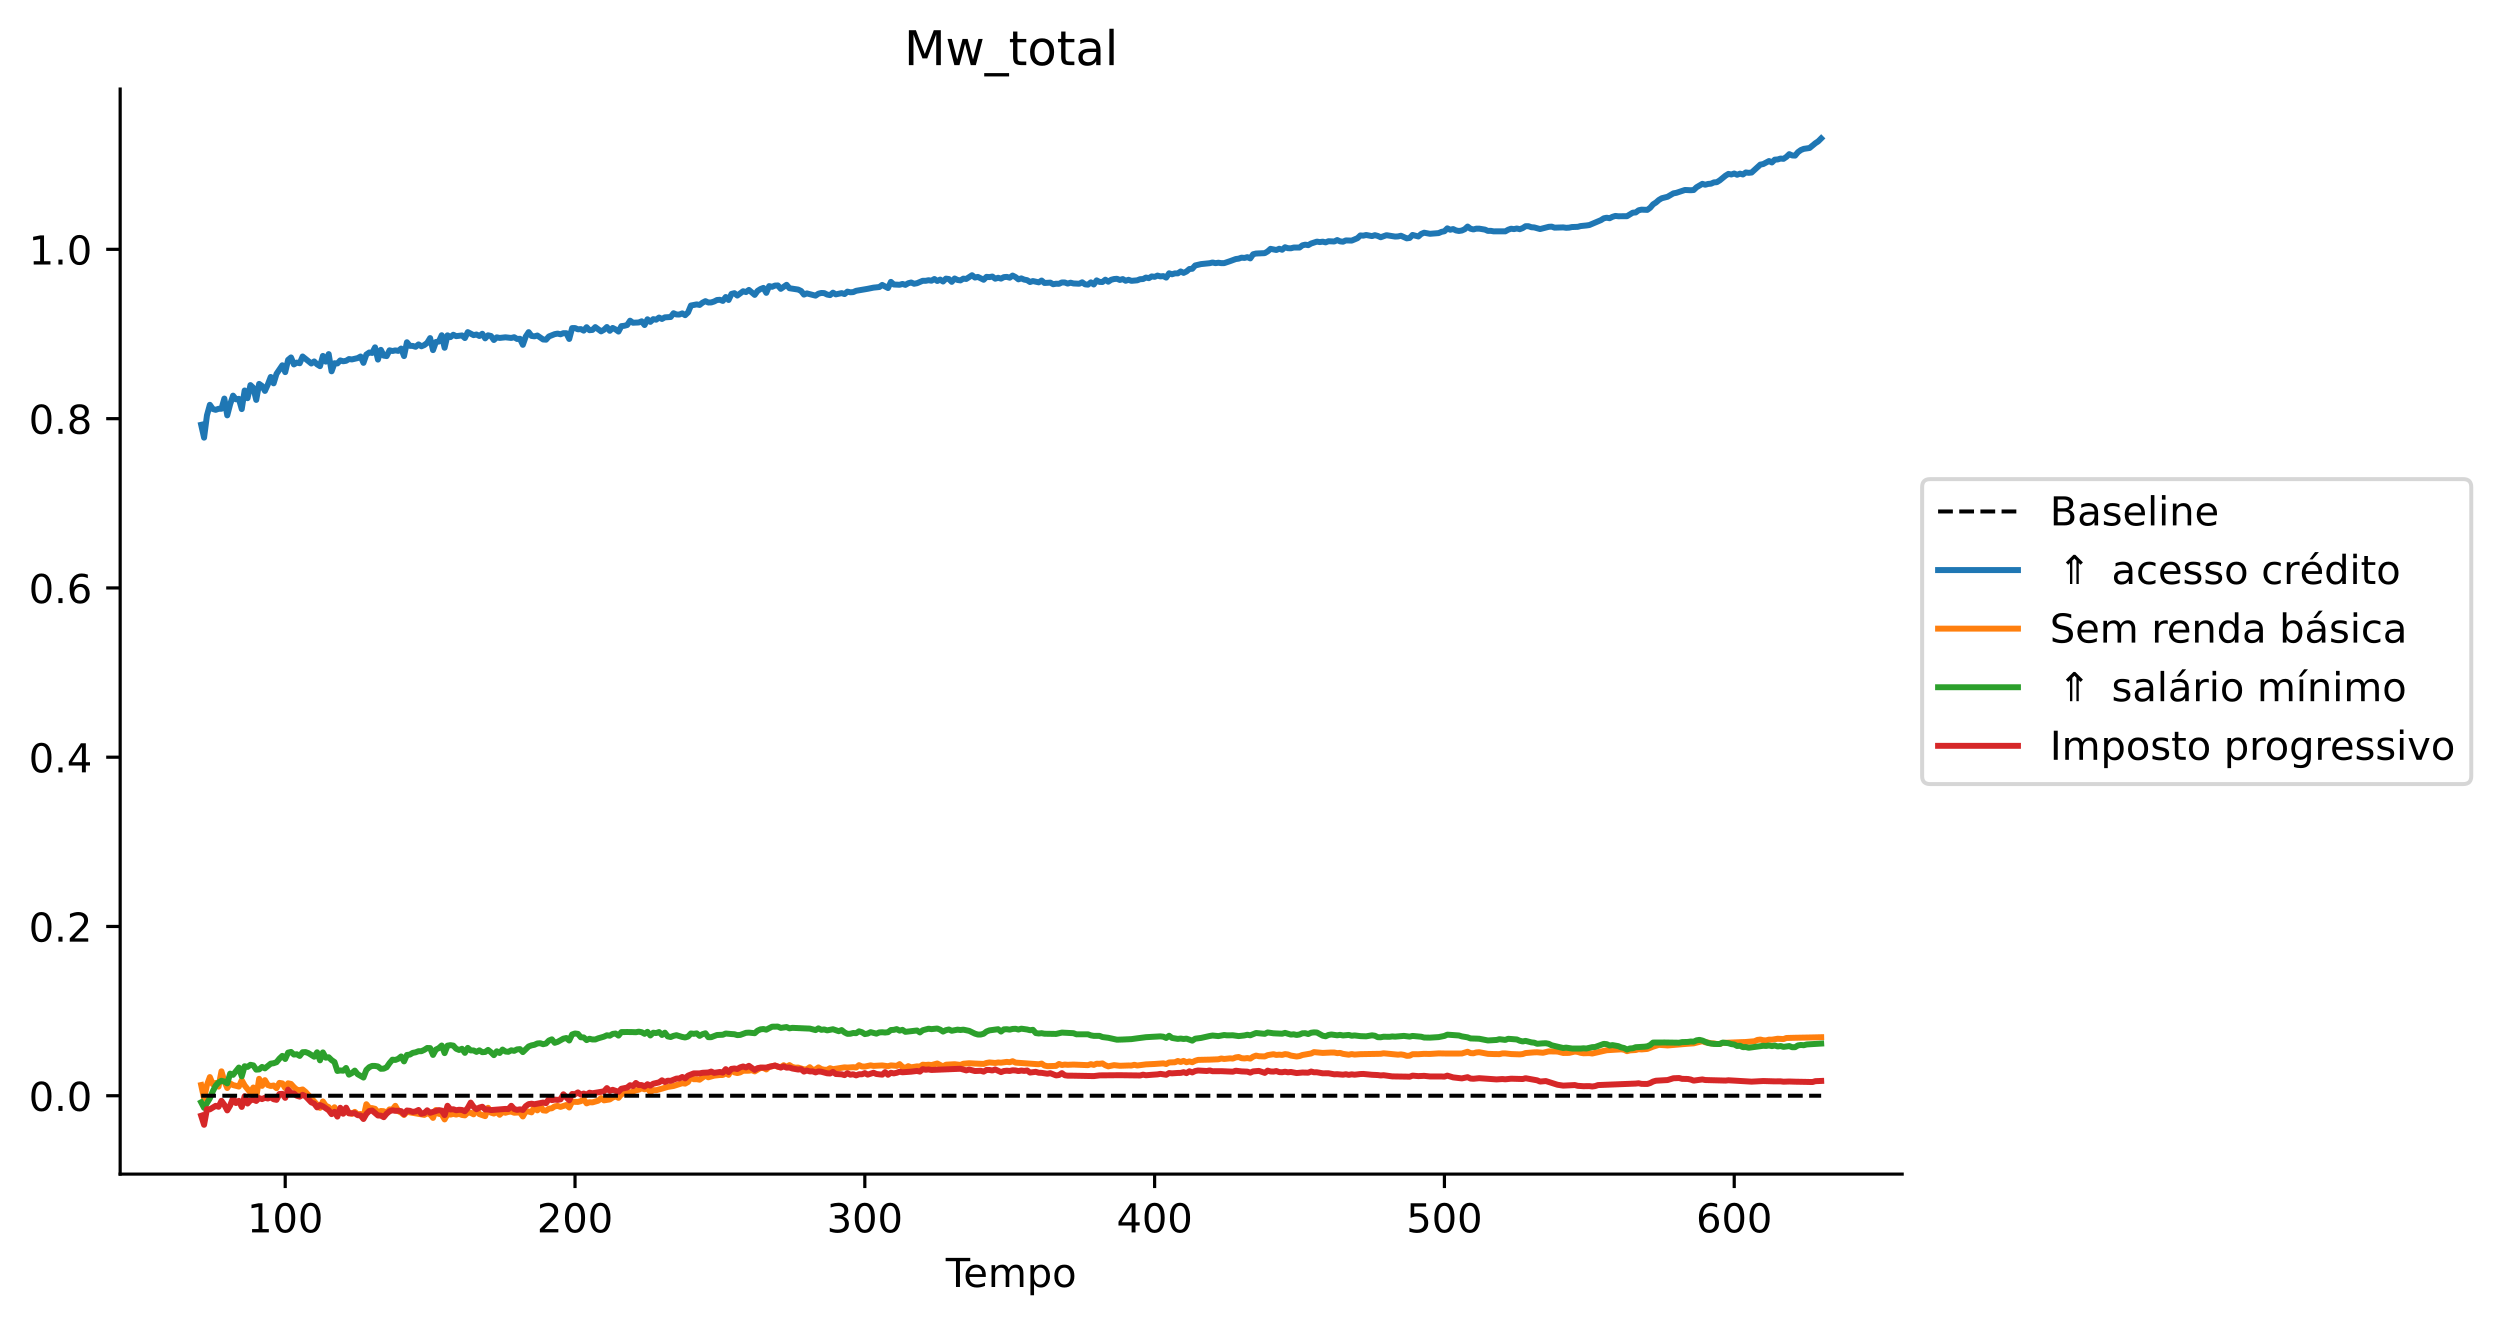 <?xml version="1.0" encoding="utf-8" standalone="no"?>
<!DOCTYPE svg PUBLIC "-//W3C//DTD SVG 1.1//EN"
  "http://www.w3.org/Graphics/SVG/1.1/DTD/svg11.dtd">
<!-- Created with matplotlib (https://matplotlib.org/) -->
<svg height="331.674pt" version="1.1" viewBox="0 0 626.263 331.674" width="626.263pt" xmlns="http://www.w3.org/2000/svg" xmlns:xlink="http://www.w3.org/1999/xlink">
 <defs>
  <style type="text/css">
*{stroke-linecap:butt;stroke-linejoin:round;}
  </style>
 </defs>
 <g id="figure_1">
  <g id="patch_1">
   <path d="M 0 331.674 
L 626.263 331.674 
L 626.263 0 
L 0 0 
z
" style="fill:#ffffff;"/>
  </g>
  <g id="axes_1">
   <g id="patch_2">
    <path d="M 30.103 294.118 
L 476.503 294.118 
L 476.503 22.318 
L 30.103 22.318 
z
" style="fill:#ffffff;"/>
   </g>
   <g id="line2d_1">
    <path clip-path="url(#p3acb621123)" d="M 50.394 106.422 
L 51.12 109.632 
L 51.846 104.044 
L 52.572 101.41 
L 53.298 102.448 
L 54.024 102.666 
L 54.75 102.413 
L 55.476 102.393 
L 56.202 99.85 
L 56.928 104.047 
L 57.654 101.256 
L 58.38 99.115 
L 59.106 100.026 
L 59.832 99.914 
L 60.558 102.474 
L 61.284 97.822 
L 62.01 99.745 
L 62.736 96.472 
L 63.462 97.158 
L 64.187 100.179 
L 64.913 96.174 
L 65.639 96.676 
L 66.365 97.924 
L 67.091 96.319 
L 67.817 94.435 
L 68.543 96.024 
L 69.269 93.643 
L 70.721 91.509 
L 71.447 93.219 
L 72.173 90.153 
L 72.899 89.544 
L 73.625 91.287 
L 74.351 90.832 
L 75.077 90.997 
L 75.803 89.305 
L 77.981 91.056 
L 78.707 90.547 
L 79.433 91.274 
L 80.159 91.727 
L 80.885 89.164 
L 81.611 90.587 
L 82.337 88.709 
L 83.063 93.014 
L 83.789 91.001 
L 84.515 91.046 
L 85.241 90.291 
L 85.967 90.501 
L 86.693 90.384 
L 87.419 89.944 
L 88.145 90.042 
L 89.597 89.706 
L 90.322 89.312 
L 91.048 90.894 
L 91.774 88.805 
L 92.5 88.305 
L 93.226 88.412 
L 93.952 87.01 
L 94.678 90.075 
L 95.404 87.645 
L 96.13 89.089 
L 96.856 89.201 
L 97.582 87.756 
L 98.308 87.934 
L 99.034 87.774 
L 99.76 87.896 
L 100.486 87.323 
L 101.212 89.197 
L 101.938 85.74 
L 102.664 86.634 
L 103.39 86.656 
L 104.116 86.871 
L 104.842 86.281 
L 105.568 86.747 
L 106.294 86.44 
L 107.02 85.883 
L 107.746 84.695 
L 108.472 87.702 
L 109.198 85.674 
L 109.924 85.562 
L 110.65 83.983 
L 111.376 87.112 
L 112.102 84.004 
L 112.828 84.449 
L 113.554 83.86 
L 114.28 84.21 
L 115.731 84.026 
L 116.457 84.678 
L 117.183 83.202 
L 118.635 83.952 
L 119.361 83.794 
L 120.087 84.167 
L 120.813 83.612 
L 121.539 84.753 
L 122.265 83.996 
L 122.991 84.168 
L 123.717 85.169 
L 124.443 84.503 
L 125.169 84.655 
L 126.621 84.496 
L 128.073 84.661 
L 128.799 84.472 
L 129.525 84.912 
L 130.251 84.869 
L 130.977 86.376 
L 131.703 84.297 
L 132.429 83.205 
L 133.155 84.153 
L 133.881 84.255 
L 134.607 84.052 
L 136.059 85.042 
L 136.785 85.092 
L 137.511 84.277 
L 138.963 83.701 
L 139.689 83.568 
L 140.415 83.74 
L 141.14 83.457 
L 141.866 83.471 
L 142.592 84.91 
L 143.318 82.189 
L 144.044 82.179 
L 144.77 82.498 
L 145.496 82.438 
L 146.222 82.822 
L 146.948 81.972 
L 147.674 82.718 
L 148.4 82.651 
L 149.126 81.945 
L 150.578 83.008 
L 151.304 82.605 
L 152.03 81.924 
L 152.756 82.864 
L 153.482 82.154 
L 154.208 82.533 
L 154.934 83.056 
L 155.66 81.694 
L 156.386 81.614 
L 157.112 81.416 
L 157.838 80.337 
L 158.564 80.848 
L 160.016 80.779 
L 160.742 80.489 
L 161.468 81.416 
L 162.194 79.986 
L 162.92 80.626 
L 163.646 79.944 
L 164.372 80.083 
L 165.098 79.55 
L 165.824 79.902 
L 166.55 79.497 
L 168.001 79.413 
L 168.727 78.47 
L 169.453 78.781 
L 170.179 78.794 
L 170.905 78.507 
L 171.631 78.954 
L 172.357 78.27 
L 173.083 76.532 
L 174.535 76.252 
L 175.261 76.387 
L 175.987 75.82 
L 176.713 75.44 
L 177.439 75.785 
L 178.165 75.761 
L 178.891 75.527 
L 179.617 75.152 
L 180.343 75.094 
L 181.069 75.381 
L 181.795 74.407 
L 182.521 75.144 
L 183.247 73.626 
L 183.973 73.442 
L 184.699 74.033 
L 186.151 72.962 
L 186.877 73.164 
L 187.603 72.63 
L 189.055 73.868 
L 189.781 72.868 
L 190.507 72.408 
L 191.233 72.125 
L 191.959 73.356 
L 192.684 71.671 
L 193.41 71.847 
L 194.136 71.538 
L 194.862 71.509 
L 195.588 72.355 
L 197.04 71.348 
L 197.766 72.205 
L 199.944 72.536 
L 200.67 72.88 
L 201.396 73.797 
L 202.122 73.498 
L 203.574 73.876 
L 204.3 74.058 
L 205.026 73.57 
L 205.752 73.39 
L 206.478 73.425 
L 207.204 73.788 
L 207.93 73.93 
L 208.656 73.317 
L 209.382 73.739 
L 210.834 73.426 
L 211.56 73.662 
L 212.286 73.054 
L 213.012 73.223 
L 213.738 73.172 
L 214.464 72.847 
L 217.368 72.349 
L 218.819 72.053 
L 220.271 71.904 
L 220.997 71.378 
L 222.449 72.152 
L 223.175 70.616 
L 223.901 71.267 
L 225.353 71.339 
L 226.079 71.131 
L 226.805 71.36 
L 227.531 70.948 
L 228.257 70.768 
L 228.983 71.081 
L 229.709 70.946 
L 231.161 70.332 
L 231.887 70.347 
L 232.613 70.197 
L 233.339 70.321 
L 234.065 69.896 
L 234.791 70.386 
L 235.517 70.036 
L 236.243 70.517 
L 236.969 69.797 
L 237.695 69.902 
L 238.421 70.602 
L 239.147 69.768 
L 239.873 70.134 
L 240.599 70.242 
L 241.325 69.799 
L 242.051 69.881 
L 243.503 68.948 
L 244.228 69.526 
L 244.954 69.368 
L 246.406 70.08 
L 247.132 69.353 
L 247.858 69.421 
L 248.584 69.274 
L 249.31 69.815 
L 250.036 69.588 
L 250.762 69.795 
L 251.488 69.417 
L 252.214 69.361 
L 252.94 69.562 
L 253.666 69.03 
L 254.392 69.406 
L 255.118 69.974 
L 255.844 69.738 
L 256.57 70.048 
L 257.296 70.18 
L 258.022 70.646 
L 258.748 70.407 
L 260.2 70.726 
L 260.926 70.278 
L 261.652 70.891 
L 263.104 70.797 
L 263.83 71.203 
L 264.556 71.069 
L 265.282 71.1 
L 266.008 70.752 
L 266.734 70.767 
L 267.46 71.042 
L 268.186 70.819 
L 268.912 71.007 
L 270.363 71.079 
L 271.089 70.715 
L 271.815 71.231 
L 272.541 71.309 
L 273.267 70.733 
L 273.993 71.259 
L 274.719 70.241 
L 275.445 70.625 
L 276.171 70.642 
L 276.897 70.07 
L 277.623 70.567 
L 278.349 70.088 
L 279.075 69.899 
L 279.801 69.836 
L 280.527 70.13 
L 281.253 69.913 
L 281.979 70.331 
L 282.705 70.09 
L 283.431 70.353 
L 284.883 70.223 
L 285.609 69.936 
L 286.335 69.908 
L 287.061 69.527 
L 287.787 69.683 
L 288.513 69.247 
L 289.239 69.349 
L 289.965 69.035 
L 290.691 69.24 
L 291.417 69.165 
L 292.143 69.538 
L 292.869 68.462 
L 293.595 68.705 
L 294.321 68.48 
L 295.046 68.482 
L 295.772 68.002 
L 296.498 68.358 
L 297.224 68.007 
L 297.95 67.387 
L 298.676 67.328 
L 299.402 66.498 
L 300.854 66.158 
L 303.032 65.933 
L 303.758 65.759 
L 304.484 65.923 
L 305.21 65.813 
L 305.936 65.92 
L 306.662 65.912 
L 308.114 65.426 
L 309.566 64.893 
L 310.292 64.796 
L 311.018 64.542 
L 311.744 64.615 
L 312.47 64.416 
L 313.196 64.728 
L 313.922 63.689 
L 314.648 63.51 
L 316.826 63.412 
L 317.552 62.982 
L 318.278 62.337 
L 319.73 62.624 
L 320.456 62.313 
L 321.181 62.563 
L 321.907 61.936 
L 322.633 62.173 
L 323.359 62.201 
L 324.085 62.014 
L 325.537 62.011 
L 326.263 61.454 
L 326.989 61.288 
L 327.715 61.414 
L 328.441 61.001 
L 329.893 60.525 
L 330.619 60.646 
L 331.345 60.54 
L 332.071 60.713 
L 332.797 60.424 
L 334.249 60.498 
L 334.975 60.133 
L 335.701 60.465 
L 336.427 60.551 
L 337.153 60.223 
L 338.605 60.274 
L 340.057 59.665 
L 340.783 58.981 
L 341.509 59.033 
L 342.235 58.868 
L 343.687 59.146 
L 344.413 58.912 
L 345.139 59.099 
L 345.865 59.432 
L 347.316 58.917 
L 349.494 59.266 
L 350.22 59.227 
L 350.946 59.056 
L 352.398 59.708 
L 353.124 59.609 
L 353.85 58.856 
L 355.302 59.239 
L 356.028 58.601 
L 356.754 58.295 
L 358.206 58.569 
L 360.384 58.392 
L 361.11 58.081 
L 361.836 57.929 
L 362.562 57.204 
L 363.288 57.551 
L 364.014 57.38 
L 364.74 57.726 
L 365.466 57.86 
L 366.192 57.75 
L 366.918 57.423 
L 367.644 56.758 
L 368.37 57.299 
L 369.096 57.475 
L 369.822 57.28 
L 370.548 57.279 
L 371.999 57.521 
L 372.725 57.845 
L 373.451 57.829 
L 374.177 57.958 
L 376.355 57.947 
L 377.081 57.959 
L 377.807 57.549 
L 378.533 57.292 
L 379.259 57.395 
L 379.985 57.236 
L 380.711 57.419 
L 381.437 57.139 
L 382.163 56.666 
L 382.889 56.664 
L 383.615 56.922 
L 384.341 56.973 
L 385.793 57.38 
L 387.971 56.821 
L 388.697 56.772 
L 389.423 57.029 
L 391.601 56.962 
L 392.327 57.066 
L 393.053 57.03 
L 393.779 56.876 
L 395.231 56.825 
L 395.957 56.628 
L 397.409 56.481 
L 398.134 56.375 
L 401.038 55.147 
L 401.764 54.688 
L 402.49 54.54 
L 403.216 54.671 
L 403.942 54.312 
L 404.668 54.09 
L 405.394 54.174 
L 407.572 54.154 
L 409.024 53.27 
L 409.75 53.223 
L 410.476 52.681 
L 411.202 52.519 
L 412.654 52.575 
L 413.38 52.049 
L 414.106 51.191 
L 414.832 50.723 
L 415.558 50.091 
L 416.284 49.661 
L 417.736 49.292 
L 419.188 48.436 
L 419.914 48.312 
L 422.092 47.587 
L 423.543 47.657 
L 424.269 47.603 
L 424.995 46.91 
L 426.447 46.055 
L 427.173 46.275 
L 427.899 46.075 
L 428.625 46.014 
L 429.351 45.686 
L 430.077 45.637 
L 430.803 45.188 
L 432.255 44.003 
L 432.981 43.562 
L 433.707 43.708 
L 434.433 43.464 
L 435.159 43.776 
L 435.885 43.503 
L 436.611 43.704 
L 437.337 43.197 
L 438.063 43.296 
L 438.789 43.219 
L 440.967 41.234 
L 441.693 41.102 
L 443.145 40.337 
L 443.871 40.696 
L 444.597 39.992 
L 445.323 39.947 
L 446.049 39.718 
L 446.775 39.793 
L 447.501 39.306 
L 448.227 38.614 
L 448.952 38.942 
L 449.678 38.979 
L 450.404 38.107 
L 451.13 37.583 
L 451.856 37.291 
L 453.308 37.073 
L 454.76 35.878 
L 455.486 35.395 
L 456.212 34.673 
L 456.212 34.673 
" style="fill:none;stroke:#1f77b4;stroke-linecap:square;stroke-width:1.5;"/>
   </g>
   <g id="line2d_2">
    <path clip-path="url(#p3acb621123)" d="M 50.394 271.808 
L 51.12 275.19 
L 51.846 271.781 
L 52.572 269.816 
L 53.298 271.601 
L 54.024 271.294 
L 54.75 272.194 
L 55.476 268.376 
L 56.202 270.863 
L 56.928 272.549 
L 57.654 271.406 
L 58.38 271.817 
L 59.832 272.186 
L 60.558 270.616 
L 61.284 271.914 
L 62.736 273.718 
L 63.462 272.433 
L 64.187 274.869 
L 64.913 270.252 
L 65.639 272.01 
L 66.365 270.589 
L 67.091 271.81 
L 67.817 272.05 
L 68.543 271.925 
L 69.269 272.584 
L 69.995 271.274 
L 70.721 271.393 
L 71.447 272.553 
L 72.173 271.374 
L 72.899 271.538 
L 73.625 272.341 
L 74.351 272.97 
L 75.077 273.092 
L 75.803 272.915 
L 76.529 273.511 
L 80.159 277.515 
L 80.885 275.924 
L 81.611 276.998 
L 82.337 277.337 
L 83.063 278.479 
L 83.789 277.382 
L 84.515 279.198 
L 85.241 277.963 
L 85.967 278.776 
L 86.693 278.528 
L 88.145 279.019 
L 88.871 278.531 
L 89.597 279.135 
L 90.322 279.064 
L 91.048 279.941 
L 91.774 276.621 
L 92.5 277.541 
L 93.226 277.596 
L 93.952 277.769 
L 94.678 278.672 
L 95.404 278.306 
L 96.13 278.366 
L 96.856 278.806 
L 97.582 277.915 
L 98.308 277.963 
L 99.034 277.021 
L 99.76 278.346 
L 100.486 278.706 
L 101.212 279.298 
L 101.938 278.521 
L 106.294 279.279 
L 107.02 278.872 
L 107.746 279.143 
L 108.472 280.032 
L 109.198 278.069 
L 109.924 279.021 
L 110.65 279.12 
L 111.376 280.415 
L 112.102 279.087 
L 112.828 279.218 
L 113.554 279.022 
L 114.28 279.207 
L 115.006 279 
L 115.731 279.306 
L 116.457 279.405 
L 117.183 278.703 
L 117.909 278.767 
L 118.635 279.144 
L 119.361 277.859 
L 120.087 279.089 
L 121.539 279.593 
L 122.265 277.517 
L 122.991 278.72 
L 123.717 278.953 
L 124.443 278.536 
L 125.169 279.255 
L 125.895 278.572 
L 126.621 278.745 
L 127.347 278.532 
L 128.073 278.45 
L 128.799 278.746 
L 130.251 278.666 
L 130.977 279.678 
L 131.703 278.385 
L 132.429 278.447 
L 133.155 278.646 
L 133.881 277.274 
L 134.607 278.151 
L 135.333 276.956 
L 136.059 278.151 
L 136.785 278.231 
L 137.511 277.714 
L 138.237 277.632 
L 138.963 277.149 
L 139.689 277.032 
L 140.415 277.281 
L 141.866 276.814 
L 142.592 277.426 
L 143.318 275.995 
L 144.77 276.038 
L 145.496 275.849 
L 146.222 275.398 
L 146.948 276.4 
L 147.674 276.111 
L 148.4 276.151 
L 149.852 275.737 
L 150.578 275.074 
L 151.304 275.642 
L 152.756 275.416 
L 153.482 274.941 
L 154.208 274.656 
L 154.934 275.018 
L 155.66 274.144 
L 157.112 273.511 
L 157.838 273.714 
L 159.29 273.134 
L 160.016 272.974 
L 160.742 272.615 
L 161.468 272.879 
L 162.194 272.598 
L 162.92 273.592 
L 163.646 273.094 
L 164.372 273.108 
L 165.824 272.711 
L 167.275 272.277 
L 168.727 272.045 
L 170.179 271.58 
L 170.905 271.346 
L 171.631 271.447 
L 172.357 271.039 
L 173.083 269.776 
L 173.809 270.353 
L 174.535 270.336 
L 175.261 270.465 
L 176.713 269.429 
L 177.439 269.867 
L 178.891 269.454 
L 180.343 269.294 
L 181.069 269.286 
L 181.795 268.871 
L 182.521 269.249 
L 183.247 267.851 
L 183.973 268.636 
L 184.699 268.811 
L 185.425 268.633 
L 186.151 268.231 
L 187.603 268.217 
L 188.329 268.08 
L 189.055 268.386 
L 190.507 267.501 
L 191.233 267.511 
L 191.959 267.895 
L 192.684 267.231 
L 194.136 266.945 
L 194.862 267.227 
L 195.588 267.339 
L 196.314 266.853 
L 197.04 267.282 
L 197.766 266.82 
L 198.492 267.283 
L 199.218 267.459 
L 199.944 267.434 
L 201.396 267.893 
L 202.122 267.868 
L 202.848 267.351 
L 203.574 267.997 
L 204.3 267.9 
L 205.026 267.395 
L 205.752 267.809 
L 206.478 267.973 
L 207.204 267.988 
L 207.93 267.591 
L 208.656 267.837 
L 211.56 267.377 
L 212.286 267.434 
L 213.738 267.339 
L 214.464 267.412 
L 215.19 266.829 
L 215.916 267.153 
L 216.642 267.185 
L 218.093 266.877 
L 218.819 267.016 
L 220.997 266.895 
L 222.449 267.098 
L 223.175 266.883 
L 224.627 267.006 
L 225.353 266.572 
L 226.079 267.257 
L 226.805 267.515 
L 227.531 267.08 
L 228.257 267.373 
L 229.709 267.132 
L 230.435 267.181 
L 231.161 266.713 
L 231.887 266.781 
L 232.613 266.713 
L 233.339 266.805 
L 234.791 266.411 
L 236.243 267.154 
L 236.969 266.713 
L 239.147 266.592 
L 240.599 266.771 
L 241.325 266.473 
L 242.777 266.346 
L 244.228 266.427 
L 246.406 266.52 
L 247.132 266.273 
L 247.858 266.146 
L 249.31 266.278 
L 250.036 266.154 
L 250.762 266.208 
L 252.214 266.005 
L 252.94 266.099 
L 253.666 265.842 
L 254.392 266.188 
L 260.2 266.603 
L 260.926 266.432 
L 261.652 266.921 
L 262.378 267.075 
L 264.556 267.014 
L 265.282 266.536 
L 266.008 266.793 
L 266.734 266.682 
L 267.46 266.742 
L 268.912 266.681 
L 272.541 266.827 
L 273.267 266.578 
L 273.993 266.762 
L 274.719 266.464 
L 275.445 266.496 
L 276.171 266.395 
L 276.897 266.849 
L 277.623 267.124 
L 279.075 266.822 
L 280.527 266.984 
L 282.705 266.909 
L 283.431 266.92 
L 284.157 266.736 
L 284.883 266.915 
L 287.061 266.632 
L 289.239 266.533 
L 291.417 266.373 
L 292.143 266.542 
L 292.869 266.15 
L 294.321 266.096 
L 295.046 265.787 
L 295.772 266.03 
L 296.498 265.764 
L 297.224 266.098 
L 297.95 265.893 
L 298.676 266.093 
L 299.402 265.728 
L 300.128 265.51 
L 303.032 265.444 
L 305.21 265.358 
L 305.936 265.156 
L 306.662 265.28 
L 308.114 265.123 
L 308.84 265.176 
L 309.566 264.889 
L 310.292 264.784 
L 311.018 265.085 
L 311.744 265.142 
L 312.47 265.047 
L 313.196 265.183 
L 313.922 264.705 
L 314.648 264.435 
L 315.374 264.593 
L 316.826 264.646 
L 317.552 264.318 
L 319.004 264.081 
L 319.73 264.266 
L 320.456 264.197 
L 321.181 264.262 
L 321.907 264.059 
L 322.633 264.149 
L 323.359 264.419 
L 324.811 264.663 
L 325.537 264.553 
L 326.263 264.279 
L 328.441 263.903 
L 329.167 263.558 
L 331.345 263.766 
L 333.523 263.658 
L 334.249 263.666 
L 334.975 263.817 
L 335.701 263.759 
L 336.427 263.997 
L 337.879 264.21 
L 338.605 264.044 
L 339.331 264.175 
L 340.783 264.072 
L 345.865 263.985 
L 346.59 263.853 
L 350.22 264.202 
L 350.946 264.127 
L 351.672 264.251 
L 352.398 264.489 
L 353.124 264.453 
L 353.85 264.079 
L 355.302 264.091 
L 356.754 263.989 
L 358.206 264.022 
L 360.384 263.879 
L 362.562 263.92 
L 366.192 263.907 
L 367.644 263.469 
L 368.37 263.808 
L 369.096 263.854 
L 369.822 263.643 
L 370.548 263.582 
L 372.725 263.993 
L 374.177 264.044 
L 375.629 264.065 
L 376.355 263.887 
L 377.081 263.885 
L 378.533 264.044 
L 380.711 264.123 
L 381.437 264.046 
L 382.163 263.795 
L 384.341 263.62 
L 385.067 263.598 
L 386.519 263.726 
L 387.971 263.375 
L 390.149 263.414 
L 391.601 263.778 
L 393.053 263.756 
L 394.505 263.419 
L 395.231 263.506 
L 395.957 263.737 
L 396.683 263.848 
L 398.134 263.804 
L 398.86 263.91 
L 402.49 263.089 
L 406.12 262.865 
L 406.846 262.973 
L 407.572 263.321 
L 408.298 263.123 
L 409.75 263.033 
L 410.476 262.827 
L 411.202 262.887 
L 412.654 262.762 
L 414.106 262.199 
L 415.558 261.74 
L 417.01 261.833 
L 417.736 261.89 
L 422.818 261.463 
L 424.269 261.364 
L 426.447 260.818 
L 427.173 261.102 
L 427.899 261.173 
L 428.625 261.393 
L 429.351 261.378 
L 430.077 261.538 
L 430.803 261.51 
L 431.529 261.255 
L 435.885 261.072 
L 437.337 261.026 
L 439.515 260.836 
L 440.241 260.511 
L 440.967 260.417 
L 441.693 260.588 
L 442.419 260.625 
L 443.145 260.43 
L 443.871 260.447 
L 445.323 260.209 
L 446.775 260.296 
L 447.501 260.022 
L 449.678 259.965 
L 454.034 259.881 
L 456.212 259.83 
L 456.212 259.83 
" style="fill:none;stroke:#ff7f0e;stroke-linecap:square;stroke-width:1.5;"/>
   </g>
   <g id="line2d_3">
    <path clip-path="url(#p3acb621123)" d="M 50.394 276.135 
L 51.12 277.513 
L 52.572 275.143 
L 53.298 273.393 
L 54.024 271.974 
L 54.75 271.155 
L 55.476 270.734 
L 56.202 270.934 
L 56.928 271.392 
L 57.654 268.956 
L 58.38 269.247 
L 59.832 267.437 
L 60.558 269.628 
L 61.284 267.099 
L 62.01 267.27 
L 62.736 266.738 
L 63.462 266.889 
L 64.187 267.949 
L 64.913 267.896 
L 65.639 267.271 
L 66.365 267.629 
L 67.817 266.45 
L 68.543 266.345 
L 69.269 266.09 
L 69.995 265.195 
L 70.721 264.506 
L 71.447 265.278 
L 72.173 263.689 
L 72.899 263.514 
L 73.625 264.17 
L 74.351 264.092 
L 75.077 264.511 
L 75.803 263.588 
L 76.529 263.55 
L 77.255 263.811 
L 78.707 264.71 
L 79.433 263.613 
L 80.159 265.614 
L 80.885 263.637 
L 81.611 264.951 
L 82.337 264.851 
L 83.063 265.553 
L 83.789 266.05 
L 84.515 268.277 
L 85.241 268.154 
L 85.967 268.215 
L 86.693 267.541 
L 87.419 269.2 
L 88.145 268.813 
L 88.871 268.193 
L 89.597 269.097 
L 91.048 269.927 
L 91.774 268.028 
L 92.5 267.332 
L 93.226 267.017 
L 93.952 267.026 
L 94.678 267.151 
L 95.404 267.739 
L 96.13 267.702 
L 96.856 267.356 
L 97.582 266.307 
L 98.308 265.455 
L 99.034 265.529 
L 99.76 265.239 
L 100.486 264.653 
L 101.212 265.88 
L 101.938 264.271 
L 102.664 264.187 
L 103.39 263.751 
L 104.116 263.613 
L 104.842 263.329 
L 105.568 263.328 
L 106.294 262.994 
L 107.02 262.527 
L 107.746 262.554 
L 108.472 264.262 
L 109.198 262.923 
L 109.924 262.563 
L 110.65 261.913 
L 111.376 263.806 
L 112.102 261.944 
L 112.828 261.816 
L 113.554 261.933 
L 114.28 262.722 
L 115.006 263.02 
L 115.731 262.729 
L 116.457 263.746 
L 117.183 262.505 
L 117.909 263.135 
L 118.635 263.142 
L 119.361 263.501 
L 120.087 263.118 
L 120.813 263.579 
L 121.539 263.52 
L 122.265 263.015 
L 122.991 263.591 
L 123.717 264.316 
L 124.443 263.361 
L 125.169 263.776 
L 125.895 262.931 
L 126.621 263.412 
L 127.347 263.484 
L 128.073 263.104 
L 128.799 263.246 
L 129.525 262.879 
L 130.251 262.808 
L 130.977 263.553 
L 132.429 262.141 
L 133.155 261.869 
L 133.881 261.727 
L 134.607 261.392 
L 135.333 261.331 
L 136.059 261.579 
L 136.785 261.4 
L 137.511 260.662 
L 138.237 260.361 
L 138.963 261.226 
L 139.689 260.991 
L 141.14 260.186 
L 141.866 260.029 
L 142.592 260.647 
L 143.318 259.144 
L 144.044 258.888 
L 144.77 258.991 
L 145.496 259.841 
L 146.222 259.884 
L 146.948 260.548 
L 147.674 260.21 
L 148.4 260.396 
L 149.126 260.396 
L 149.852 260.104 
L 151.304 259.683 
L 152.03 259.341 
L 152.756 259.446 
L 153.482 258.998 
L 154.208 258.905 
L 154.934 259.42 
L 155.66 258.543 
L 157.112 258.525 
L 158.564 258.547 
L 159.29 258.58 
L 160.016 258.434 
L 160.742 258.572 
L 161.468 258.973 
L 162.194 258.488 
L 162.92 259.384 
L 163.646 258.703 
L 164.372 258.792 
L 165.098 258.534 
L 165.824 259.263 
L 166.55 258.694 
L 167.275 259.625 
L 168.001 259.779 
L 168.727 259.488 
L 169.453 259.319 
L 170.905 259.761 
L 171.631 259.893 
L 172.357 259.663 
L 173.083 258.893 
L 173.809 258.975 
L 174.535 258.87 
L 175.261 259.485 
L 175.987 259.062 
L 176.713 258.842 
L 177.439 259.822 
L 178.165 259.817 
L 179.617 259.27 
L 181.069 259.21 
L 181.795 258.9 
L 183.247 259.035 
L 183.973 259.081 
L 184.699 259.305 
L 185.425 259.25 
L 186.877 258.724 
L 187.603 258.677 
L 189.055 258.822 
L 189.781 258.182 
L 190.507 257.857 
L 191.233 257.772 
L 191.959 257.941 
L 193.41 257.195 
L 194.862 257.167 
L 195.588 257.496 
L 197.04 257.282 
L 197.766 257.607 
L 198.492 257.481 
L 202.122 257.64 
L 202.848 257.666 
L 204.3 258.042 
L 205.026 257.607 
L 205.752 257.979 
L 206.478 257.878 
L 207.204 258.116 
L 208.656 257.828 
L 210.108 258.321 
L 210.834 258.036 
L 211.56 258.623 
L 212.286 258.985 
L 213.012 258.956 
L 213.738 258.769 
L 214.464 258.82 
L 215.19 258.354 
L 215.916 258.577 
L 216.642 259.041 
L 217.368 258.918 
L 218.093 258.56 
L 219.545 258.933 
L 220.271 258.626 
L 220.997 258.581 
L 221.723 258.653 
L 222.449 258.571 
L 223.175 258.026 
L 223.901 257.986 
L 224.627 257.798 
L 225.353 258.171 
L 226.079 257.986 
L 226.805 258.485 
L 229.709 258.142 
L 230.435 258.623 
L 231.161 258.078 
L 232.613 257.697 
L 233.339 257.803 
L 234.791 257.65 
L 235.517 257.935 
L 236.243 258.413 
L 236.969 258.058 
L 237.695 257.893 
L 238.421 258.212 
L 239.873 257.932 
L 240.599 258.022 
L 241.325 257.935 
L 242.777 258.237 
L 244.228 258.934 
L 244.954 259.154 
L 245.68 259.15 
L 246.406 258.958 
L 247.132 258.393 
L 247.858 258.114 
L 250.036 257.821 
L 250.762 258.405 
L 251.488 257.857 
L 252.214 257.823 
L 252.94 257.939 
L 253.666 257.757 
L 254.392 257.717 
L 255.118 257.912 
L 255.844 257.689 
L 257.296 257.892 
L 258.022 258.078 
L 258.748 257.975 
L 259.474 258.791 
L 260.2 258.892 
L 260.926 258.817 
L 261.652 258.955 
L 264.556 259.004 
L 266.008 258.668 
L 268.912 258.818 
L 269.637 259.1 
L 272.541 259.096 
L 273.267 259.362 
L 273.993 259.488 
L 275.445 259.493 
L 276.171 259.785 
L 277.623 259.971 
L 279.801 260.451 
L 281.253 260.405 
L 283.431 260.305 
L 284.883 260.105 
L 287.061 259.821 
L 290.691 259.614 
L 291.417 259.705 
L 292.143 260.007 
L 292.869 259.471 
L 293.595 260.007 
L 295.046 260.251 
L 295.772 260.162 
L 296.498 260.273 
L 297.224 260.184 
L 298.676 260.688 
L 299.402 260.196 
L 300.854 260.01 
L 303.032 259.523 
L 303.758 259.401 
L 305.21 259.55 
L 306.662 259.275 
L 307.388 259.363 
L 308.84 259.34 
L 310.292 259.547 
L 311.744 259.38 
L 312.47 259.209 
L 313.196 259.353 
L 314.648 258.769 
L 316.826 258.984 
L 317.552 258.634 
L 319.004 258.846 
L 321.181 258.951 
L 321.907 258.741 
L 323.359 259.17 
L 324.085 259.099 
L 324.811 259.261 
L 325.537 259.147 
L 326.263 258.836 
L 326.989 258.823 
L 327.715 259.03 
L 328.441 258.705 
L 329.167 258.611 
L 329.893 258.652 
L 331.345 259.442 
L 332.071 259.596 
L 332.797 259.261 
L 333.523 259.144 
L 334.975 259.35 
L 335.701 259.235 
L 336.427 259.389 
L 337.879 259.253 
L 338.605 259.458 
L 339.331 259.379 
L 340.783 259.557 
L 342.235 259.606 
L 343.687 259.353 
L 344.413 259.458 
L 345.139 259.823 
L 345.865 259.84 
L 346.59 259.701 
L 348.042 259.733 
L 348.768 259.634 
L 349.494 259.686 
L 351.672 259.495 
L 353.124 259.68 
L 353.85 259.508 
L 356.028 259.705 
L 356.754 259.906 
L 358.206 259.935 
L 360.384 259.798 
L 361.836 259.505 
L 362.562 259.186 
L 365.466 259.391 
L 366.192 259.616 
L 367.644 259.858 
L 368.37 260.135 
L 369.822 260.179 
L 370.548 260.21 
L 372.725 260.641 
L 374.903 260.516 
L 375.629 260.323 
L 377.081 260.507 
L 377.807 260.221 
L 379.985 260.392 
L 380.711 260.712 
L 381.437 260.886 
L 382.163 260.746 
L 383.615 261.119 
L 384.341 261.2 
L 385.067 261.474 
L 386.519 261.36 
L 387.245 261.335 
L 387.971 261.481 
L 388.697 261.848 
L 391.601 262.532 
L 392.327 262.434 
L 393.779 262.657 
L 395.957 262.669 
L 396.683 262.6 
L 397.409 262.654 
L 398.86 262.318 
L 399.586 262.28 
L 401.764 261.493 
L 402.49 261.568 
L 403.216 261.91 
L 403.942 261.804 
L 405.394 262.065 
L 406.12 262.375 
L 406.846 262.537 
L 407.572 262.911 
L 408.298 262.643 
L 409.024 262.594 
L 409.75 262.332 
L 411.928 262.204 
L 412.654 262.107 
L 413.38 261.778 
L 414.106 261.167 
L 417.01 261.148 
L 420.64 261.208 
L 421.366 261.05 
L 422.818 261.012 
L 423.543 260.904 
L 424.269 260.947 
L 424.995 260.61 
L 425.721 260.49 
L 426.447 260.667 
L 427.899 261.28 
L 429.351 261.512 
L 430.803 261.532 
L 431.529 261.182 
L 432.981 261.324 
L 433.707 261.558 
L 434.433 261.648 
L 435.159 262.025 
L 435.885 261.967 
L 436.611 262.319 
L 437.337 262.29 
L 438.063 262.469 
L 441.693 261.975 
L 442.419 262.015 
L 443.145 261.89 
L 443.871 262.06 
L 444.597 261.906 
L 445.323 262.143 
L 446.049 262.028 
L 446.775 262.248 
L 448.227 262.044 
L 448.952 262.339 
L 449.678 262.321 
L 450.404 261.882 
L 451.13 261.772 
L 451.856 261.835 
L 452.582 261.641 
L 456.212 261.42 
L 456.212 261.42 
" style="fill:none;stroke:#2ca02c;stroke-linecap:square;stroke-width:1.5;"/>
   </g>
   <g id="line2d_4">
    <path clip-path="url(#p3acb621123)" d="M 50.394 279.501 
L 51.12 281.764 
L 51.846 277.834 
L 52.572 277.893 
L 54.024 277.019 
L 54.75 277.251 
L 55.476 275.768 
L 56.202 276.781 
L 56.928 278.154 
L 57.654 276.912 
L 58.38 275.056 
L 59.106 276.309 
L 59.832 275.767 
L 60.558 277.288 
L 61.284 274.62 
L 62.01 276.433 
L 62.736 275.63 
L 63.462 275.461 
L 64.187 275.792 
L 64.913 275.084 
L 65.639 275.327 
L 66.365 275 
L 67.091 275.18 
L 67.817 274.877 
L 68.543 275.365 
L 69.269 275.513 
L 69.995 274.057 
L 70.721 274.017 
L 71.447 275.015 
L 72.173 272.965 
L 72.899 273.797 
L 73.625 273.928 
L 74.351 274.494 
L 75.077 274.704 
L 75.803 274.261 
L 76.529 274.62 
L 77.981 276.15 
L 78.707 276.444 
L 79.433 277.403 
L 80.159 276.827 
L 80.885 277.135 
L 82.337 278.121 
L 83.063 279.088 
L 83.789 278.524 
L 84.515 279.706 
L 85.241 277.511 
L 85.967 278.994 
L 86.693 277.489 
L 87.419 278.904 
L 88.871 278.851 
L 89.597 279.355 
L 90.322 279.428 
L 91.048 280.309 
L 91.774 279.041 
L 92.5 278.317 
L 93.226 278.191 
L 94.678 279.437 
L 95.404 279.462 
L 96.13 279.858 
L 96.856 278.97 
L 97.582 278.375 
L 98.308 278.13 
L 99.034 278.269 
L 99.76 278.236 
L 100.486 278.353 
L 101.212 279.136 
L 101.938 278.192 
L 102.664 278.269 
L 103.39 278.55 
L 104.116 278.413 
L 104.842 278.057 
L 105.568 278.998 
L 106.294 278.825 
L 107.02 278.144 
L 107.746 278.76 
L 109.924 278.086 
L 110.65 278.216 
L 111.376 279.33 
L 112.102 277.01 
L 112.828 277.927 
L 113.554 277.876 
L 114.28 278.126 
L 115.006 277.998 
L 115.731 278.055 
L 116.457 278.377 
L 117.183 277.53 
L 117.909 276.218 
L 118.635 277.276 
L 119.361 277.864 
L 120.087 277.455 
L 120.813 277.25 
L 121.539 277.929 
L 122.265 277.928 
L 122.991 278.083 
L 126.621 277.788 
L 127.347 277.835 
L 128.073 277.011 
L 128.799 277.815 
L 129.525 278.035 
L 130.251 277.891 
L 130.977 278.05 
L 131.703 277.099 
L 132.429 276.588 
L 133.155 276.484 
L 133.881 276.615 
L 136.059 276.193 
L 136.785 276.34 
L 137.511 275.299 
L 138.237 275.587 
L 138.963 275.457 
L 139.689 275.537 
L 140.415 275.395 
L 141.14 274.13 
L 142.592 275.631 
L 143.318 274.055 
L 144.044 274.1 
L 144.77 273.658 
L 145.496 274.191 
L 146.222 273.948 
L 146.948 274.228 
L 147.674 273.73 
L 148.4 273.869 
L 151.304 273.385 
L 152.03 272.582 
L 152.756 273.287 
L 153.482 273.003 
L 154.934 273.513 
L 155.66 272.736 
L 157.112 272.443 
L 157.838 271.85 
L 158.564 272.066 
L 159.29 271.296 
L 160.016 271.815 
L 160.742 271.817 
L 161.468 272.18 
L 162.194 271.611 
L 162.92 271.936 
L 163.646 271.476 
L 165.098 271.139 
L 165.824 270.627 
L 166.55 271.049 
L 167.275 270.715 
L 168.001 270.767 
L 169.453 270.19 
L 170.179 270.165 
L 170.905 269.791 
L 171.631 270.141 
L 172.357 269.454 
L 173.809 268.882 
L 175.261 268.886 
L 175.987 268.741 
L 177.439 268.669 
L 178.165 268.437 
L 178.891 268.758 
L 180.343 268.535 
L 181.069 268.692 
L 181.795 267.835 
L 182.521 268.562 
L 183.247 267.762 
L 183.973 267.662 
L 184.699 267.795 
L 185.425 267.374 
L 186.151 267.158 
L 186.877 267.402 
L 187.603 266.998 
L 189.055 268.028 
L 189.781 267.575 
L 190.507 267.437 
L 191.959 267.43 
L 194.136 266.918 
L 195.588 267.435 
L 196.314 267.136 
L 197.04 267.454 
L 197.766 267.418 
L 198.492 267.666 
L 199.944 267.926 
L 200.67 267.831 
L 201.396 268.44 
L 202.122 268.167 
L 202.848 268.392 
L 203.574 268.378 
L 204.3 268.64 
L 205.026 268.397 
L 205.752 268.476 
L 207.204 268.866 
L 207.93 268.915 
L 208.656 268.524 
L 209.382 269.044 
L 210.834 269.114 
L 211.56 269.321 
L 212.286 268.842 
L 213.012 269.219 
L 213.738 269.116 
L 214.464 269.391 
L 215.19 269.109 
L 215.916 269.117 
L 216.642 268.818 
L 217.368 269.197 
L 218.819 268.732 
L 219.545 269.039 
L 220.997 269.208 
L 221.723 268.577 
L 222.449 269.23 
L 223.175 268.737 
L 223.901 268.89 
L 224.627 268.739 
L 225.353 268.461 
L 226.079 268.611 
L 228.257 268.456 
L 229.709 268.273 
L 230.435 268.444 
L 231.161 267.823 
L 231.887 267.979 
L 232.613 267.903 
L 233.339 268.032 
L 240.599 267.729 
L 242.051 268.143 
L 242.777 267.916 
L 244.228 268.301 
L 245.68 268.23 
L 246.406 268.449 
L 247.132 268.022 
L 247.858 268.036 
L 248.584 268.162 
L 249.31 267.906 
L 250.762 268.563 
L 251.488 268.294 
L 252.214 268.218 
L 252.94 268.286 
L 253.666 268.114 
L 254.392 268.151 
L 255.118 268.315 
L 255.844 268.172 
L 256.57 268.272 
L 257.296 268.157 
L 258.022 268.68 
L 259.474 268.496 
L 260.2 268.727 
L 260.926 268.754 
L 262.378 268.98 
L 263.104 268.835 
L 264.556 269.401 
L 265.282 269.299 
L 266.008 268.827 
L 266.734 269.36 
L 267.46 269.459 
L 268.912 269.467 
L 273.993 269.568 
L 275.445 269.387 
L 280.527 269.34 
L 285.609 269.411 
L 286.335 269.207 
L 287.061 269.361 
L 288.513 269.239 
L 289.965 269.138 
L 290.691 269.005 
L 292.143 269.235 
L 292.869 268.807 
L 293.595 268.879 
L 295.046 268.78 
L 295.772 268.766 
L 296.498 268.585 
L 297.224 268.824 
L 297.95 268.359 
L 298.676 268.649 
L 299.402 268.297 
L 300.128 268.163 
L 302.306 268.295 
L 303.032 268.148 
L 303.758 268.35 
L 305.936 268.332 
L 308.84 268.464 
L 309.566 268.224 
L 311.018 268.392 
L 312.47 268.455 
L 313.196 268.701 
L 313.922 268.389 
L 315.374 268.267 
L 316.826 268.76 
L 317.552 268.203 
L 318.278 268.409 
L 319.004 268.442 
L 319.73 268.302 
L 320.456 268.568 
L 321.181 268.603 
L 321.907 268.471 
L 322.633 268.618 
L 323.359 268.528 
L 324.811 268.808 
L 326.263 268.673 
L 327.715 268.713 
L 328.441 268.424 
L 329.167 268.618 
L 329.893 268.611 
L 331.345 268.869 
L 332.797 268.859 
L 334.249 269.124 
L 334.975 269.089 
L 336.427 269.216 
L 337.153 269.1 
L 337.879 269.257 
L 338.605 269.123 
L 339.331 269.219 
L 340.783 269.053 
L 341.509 269.029 
L 343.687 269.238 
L 345.139 269.307 
L 345.865 269.406 
L 346.59 269.344 
L 348.768 269.641 
L 352.398 269.702 
L 353.124 269.729 
L 353.85 269.448 
L 355.302 269.576 
L 356.754 269.503 
L 358.206 269.658 
L 361.11 269.664 
L 361.836 269.697 
L 362.562 269.452 
L 364.014 269.889 
L 366.192 270.145 
L 367.644 269.836 
L 368.37 270.185 
L 369.096 270.239 
L 370.548 270.089 
L 374.903 270.399 
L 376.355 270.301 
L 377.081 270.373 
L 378.533 270.22 
L 381.437 270.304 
L 382.163 270.101 
L 385.067 270.629 
L 385.793 270.935 
L 387.245 270.81 
L 390.149 271.732 
L 391.601 271.955 
L 394.505 271.811 
L 395.231 272.006 
L 396.683 272.098 
L 398.134 272.072 
L 398.86 272.171 
L 399.586 272.066 
L 400.312 271.817 
L 409.75 271.442 
L 410.476 271.359 
L 411.202 271.517 
L 412.654 271.539 
L 413.38 271.308 
L 414.106 270.932 
L 414.832 270.723 
L 417.01 270.599 
L 417.736 270.557 
L 419.188 270.11 
L 420.64 270.053 
L 421.366 270.26 
L 422.818 270.289 
L 423.543 270.432 
L 424.269 270.703 
L 426.447 270.403 
L 427.173 270.553 
L 432.255 270.691 
L 432.981 270.613 
L 438.789 270.96 
L 441.693 270.802 
L 444.597 270.889 
L 446.049 270.88 
L 446.775 270.974 
L 448.227 270.919 
L 449.678 270.968 
L 452.582 271.023 
L 454.034 271.056 
L 454.76 270.839 
L 456.212 270.78 
L 456.212 270.78 
" style="fill:none;stroke:#d62728;stroke-linecap:square;stroke-width:1.5;"/>
   </g>
   <g id="line2d_5">
    <path clip-path="url(#p3acb621123)" d="M 50.394 274.492 
L 456.212 274.492 
L 456.212 274.492 
" style="fill:none;stroke:#000000;stroke-dasharray:3.7,1.6;stroke-dashoffset:0;"/>
   </g>
   <g id="matplotlib.axis_1">
    <g id="xtick_1">
     <g id="line2d_6">
      <defs>
       <path d="M 0 0 
L 0 3.5 
" id="mb9e52c268a" style="stroke:#000000;stroke-width:0.8;"/>
      </defs>
      <g>
       <use style="stroke:#000000;stroke-width:0.8;" x="71.447" xlink:href="#mb9e52c268a" y="294.118"/>
      </g>
     </g>
     <g id="text_1">
      <!-- 100 -->
      <defs>
       <path d="M 12.406 8.297 
L 28.516 8.297 
L 28.516 63.922 
L 10.984 60.406 
L 10.984 69.391 
L 28.422 72.906 
L 38.281 72.906 
L 38.281 8.297 
L 54.391 8.297 
L 54.391 0 
L 12.406 0 
z
" id="DejaVuSans-49"/>
       <path d="M 31.781 66.406 
Q 24.172 66.406 20.328 58.906 
Q 16.5 51.422 16.5 36.375 
Q 16.5 21.391 20.328 13.891 
Q 24.172 6.391 31.781 6.391 
Q 39.453 6.391 43.281 13.891 
Q 47.125 21.391 47.125 36.375 
Q 47.125 51.422 43.281 58.906 
Q 39.453 66.406 31.781 66.406 
z
M 31.781 74.219 
Q 44.047 74.219 50.516 64.516 
Q 56.984 54.828 56.984 36.375 
Q 56.984 17.969 50.516 8.266 
Q 44.047 -1.422 31.781 -1.422 
Q 19.531 -1.422 13.062 8.266 
Q 6.594 17.969 6.594 36.375 
Q 6.594 54.828 13.062 64.516 
Q 19.531 74.219 31.781 74.219 
z
" id="DejaVuSans-48"/>
      </defs>
      <g transform="translate(61.903 308.717)scale(0.1 -0.1)">
       <use xlink:href="#DejaVuSans-49"/>
       <use x="63.623" xlink:href="#DejaVuSans-48"/>
       <use x="127.246" xlink:href="#DejaVuSans-48"/>
      </g>
     </g>
    </g>
    <g id="xtick_2">
     <g id="line2d_7">
      <g>
       <use style="stroke:#000000;stroke-width:0.8;" x="144.044" xlink:href="#mb9e52c268a" y="294.118"/>
      </g>
     </g>
     <g id="text_2">
      <!-- 200 -->
      <defs>
       <path d="M 19.188 8.297 
L 53.609 8.297 
L 53.609 0 
L 7.328 0 
L 7.328 8.297 
Q 12.938 14.109 22.625 23.891 
Q 32.328 33.688 34.812 36.531 
Q 39.547 41.844 41.422 45.531 
Q 43.312 49.219 43.312 52.781 
Q 43.312 58.594 39.234 62.25 
Q 35.156 65.922 28.609 65.922 
Q 23.969 65.922 18.812 64.312 
Q 13.672 62.703 7.812 59.422 
L 7.812 69.391 
Q 13.766 71.781 18.938 73 
Q 24.125 74.219 28.422 74.219 
Q 39.75 74.219 46.484 68.547 
Q 53.219 62.891 53.219 53.422 
Q 53.219 48.922 51.531 44.891 
Q 49.859 40.875 45.406 35.406 
Q 44.188 33.984 37.641 27.219 
Q 31.109 20.453 19.188 8.297 
z
" id="DejaVuSans-50"/>
      </defs>
      <g transform="translate(134.501 308.717)scale(0.1 -0.1)">
       <use xlink:href="#DejaVuSans-50"/>
       <use x="63.623" xlink:href="#DejaVuSans-48"/>
       <use x="127.246" xlink:href="#DejaVuSans-48"/>
      </g>
     </g>
    </g>
    <g id="xtick_3">
     <g id="line2d_8">
      <g>
       <use style="stroke:#000000;stroke-width:0.8;" x="216.642" xlink:href="#mb9e52c268a" y="294.118"/>
      </g>
     </g>
     <g id="text_3">
      <!-- 300 -->
      <defs>
       <path d="M 40.578 39.312 
Q 47.656 37.797 51.625 33 
Q 55.609 28.219 55.609 21.188 
Q 55.609 10.406 48.188 4.484 
Q 40.766 -1.422 27.094 -1.422 
Q 22.516 -1.422 17.656 -0.516 
Q 12.797 0.391 7.625 2.203 
L 7.625 11.719 
Q 11.719 9.328 16.594 8.109 
Q 21.484 6.891 26.812 6.891 
Q 36.078 6.891 40.938 10.547 
Q 45.797 14.203 45.797 21.188 
Q 45.797 27.641 41.281 31.266 
Q 36.766 34.906 28.719 34.906 
L 20.219 34.906 
L 20.219 43.016 
L 29.109 43.016 
Q 36.375 43.016 40.234 45.922 
Q 44.094 48.828 44.094 54.297 
Q 44.094 59.906 40.109 62.906 
Q 36.141 65.922 28.719 65.922 
Q 24.656 65.922 20.016 65.031 
Q 15.375 64.156 9.812 62.312 
L 9.812 71.094 
Q 15.438 72.656 20.344 73.438 
Q 25.25 74.219 29.594 74.219 
Q 40.828 74.219 47.359 69.109 
Q 53.906 64.016 53.906 55.328 
Q 53.906 49.266 50.438 45.094 
Q 46.969 40.922 40.578 39.312 
z
" id="DejaVuSans-51"/>
      </defs>
      <g transform="translate(207.098 308.717)scale(0.1 -0.1)">
       <use xlink:href="#DejaVuSans-51"/>
       <use x="63.623" xlink:href="#DejaVuSans-48"/>
       <use x="127.246" xlink:href="#DejaVuSans-48"/>
      </g>
     </g>
    </g>
    <g id="xtick_4">
     <g id="line2d_9">
      <g>
       <use style="stroke:#000000;stroke-width:0.8;" x="289.239" xlink:href="#mb9e52c268a" y="294.118"/>
      </g>
     </g>
     <g id="text_4">
      <!-- 400 -->
      <defs>
       <path d="M 37.797 64.312 
L 12.891 25.391 
L 37.797 25.391 
z
M 35.203 72.906 
L 47.609 72.906 
L 47.609 25.391 
L 58.016 25.391 
L 58.016 17.188 
L 47.609 17.188 
L 47.609 0 
L 37.797 0 
L 37.797 17.188 
L 4.891 17.188 
L 4.891 26.703 
z
" id="DejaVuSans-52"/>
      </defs>
      <g transform="translate(279.695 308.717)scale(0.1 -0.1)">
       <use xlink:href="#DejaVuSans-52"/>
       <use x="63.623" xlink:href="#DejaVuSans-48"/>
       <use x="127.246" xlink:href="#DejaVuSans-48"/>
      </g>
     </g>
    </g>
    <g id="xtick_5">
     <g id="line2d_10">
      <g>
       <use style="stroke:#000000;stroke-width:0.8;" x="361.836" xlink:href="#mb9e52c268a" y="294.118"/>
      </g>
     </g>
     <g id="text_5">
      <!-- 500 -->
      <defs>
       <path d="M 10.797 72.906 
L 49.516 72.906 
L 49.516 64.594 
L 19.828 64.594 
L 19.828 46.734 
Q 21.969 47.469 24.109 47.828 
Q 26.266 48.188 28.422 48.188 
Q 40.625 48.188 47.75 41.5 
Q 54.891 34.812 54.891 23.391 
Q 54.891 11.625 47.562 5.094 
Q 40.234 -1.422 26.906 -1.422 
Q 22.312 -1.422 17.547 -0.641 
Q 12.797 0.141 7.719 1.703 
L 7.719 11.625 
Q 12.109 9.234 16.797 8.062 
Q 21.484 6.891 26.703 6.891 
Q 35.156 6.891 40.078 11.328 
Q 45.016 15.766 45.016 23.391 
Q 45.016 31 40.078 35.438 
Q 35.156 39.891 26.703 39.891 
Q 22.75 39.891 18.812 39.016 
Q 14.891 38.141 10.797 36.281 
z
" id="DejaVuSans-53"/>
      </defs>
      <g transform="translate(352.292 308.717)scale(0.1 -0.1)">
       <use xlink:href="#DejaVuSans-53"/>
       <use x="63.623" xlink:href="#DejaVuSans-48"/>
       <use x="127.246" xlink:href="#DejaVuSans-48"/>
      </g>
     </g>
    </g>
    <g id="xtick_6">
     <g id="line2d_11">
      <g>
       <use style="stroke:#000000;stroke-width:0.8;" x="434.433" xlink:href="#mb9e52c268a" y="294.118"/>
      </g>
     </g>
     <g id="text_6">
      <!-- 600 -->
      <defs>
       <path d="M 33.016 40.375 
Q 26.375 40.375 22.484 35.828 
Q 18.609 31.297 18.609 23.391 
Q 18.609 15.531 22.484 10.953 
Q 26.375 6.391 33.016 6.391 
Q 39.656 6.391 43.531 10.953 
Q 47.406 15.531 47.406 23.391 
Q 47.406 31.297 43.531 35.828 
Q 39.656 40.375 33.016 40.375 
z
M 52.594 71.297 
L 52.594 62.312 
Q 48.875 64.062 45.094 64.984 
Q 41.312 65.922 37.594 65.922 
Q 27.828 65.922 22.672 59.328 
Q 17.531 52.734 16.797 39.406 
Q 19.672 43.656 24.016 45.922 
Q 28.375 48.188 33.594 48.188 
Q 44.578 48.188 50.953 41.516 
Q 57.328 34.859 57.328 23.391 
Q 57.328 12.156 50.688 5.359 
Q 44.047 -1.422 33.016 -1.422 
Q 20.359 -1.422 13.672 8.266 
Q 6.984 17.969 6.984 36.375 
Q 6.984 53.656 15.188 63.938 
Q 23.391 74.219 37.203 74.219 
Q 40.922 74.219 44.703 73.484 
Q 48.484 72.75 52.594 71.297 
z
" id="DejaVuSans-54"/>
      </defs>
      <g transform="translate(424.889 308.717)scale(0.1 -0.1)">
       <use xlink:href="#DejaVuSans-54"/>
       <use x="63.623" xlink:href="#DejaVuSans-48"/>
       <use x="127.246" xlink:href="#DejaVuSans-48"/>
      </g>
     </g>
    </g>
    <g id="text_7">
     <!-- Tempo -->
     <defs>
      <path d="M -0.297 72.906 
L 61.375 72.906 
L 61.375 64.594 
L 35.5 64.594 
L 35.5 0 
L 25.594 0 
L 25.594 64.594 
L -0.297 64.594 
z
" id="DejaVuSans-84"/>
      <path d="M 56.203 29.594 
L 56.203 25.203 
L 14.891 25.203 
Q 15.484 15.922 20.484 11.062 
Q 25.484 6.203 34.422 6.203 
Q 39.594 6.203 44.453 7.469 
Q 49.312 8.734 54.109 11.281 
L 54.109 2.781 
Q 49.266 0.734 44.188 -0.344 
Q 39.109 -1.422 33.891 -1.422 
Q 20.797 -1.422 13.156 6.188 
Q 5.516 13.812 5.516 26.812 
Q 5.516 40.234 12.766 48.109 
Q 20.016 56 32.328 56 
Q 43.359 56 49.781 48.891 
Q 56.203 41.797 56.203 29.594 
z
M 47.219 32.234 
Q 47.125 39.594 43.094 43.984 
Q 39.062 48.391 32.422 48.391 
Q 24.906 48.391 20.391 44.141 
Q 15.875 39.891 15.188 32.172 
z
" id="DejaVuSans-101"/>
      <path d="M 52 44.188 
Q 55.375 50.25 60.062 53.125 
Q 64.75 56 71.094 56 
Q 79.641 56 84.281 50.016 
Q 88.922 44.047 88.922 33.016 
L 88.922 0 
L 79.891 0 
L 79.891 32.719 
Q 79.891 40.578 77.094 44.375 
Q 74.312 48.188 68.609 48.188 
Q 61.625 48.188 57.562 43.547 
Q 53.516 38.922 53.516 30.906 
L 53.516 0 
L 44.484 0 
L 44.484 32.719 
Q 44.484 40.625 41.703 44.406 
Q 38.922 48.188 33.109 48.188 
Q 26.219 48.188 22.156 43.531 
Q 18.109 38.875 18.109 30.906 
L 18.109 0 
L 9.078 0 
L 9.078 54.688 
L 18.109 54.688 
L 18.109 46.188 
Q 21.188 51.219 25.484 53.609 
Q 29.781 56 35.688 56 
Q 41.656 56 45.828 52.969 
Q 50 49.953 52 44.188 
z
" id="DejaVuSans-109"/>
      <path d="M 18.109 8.203 
L 18.109 -20.797 
L 9.078 -20.797 
L 9.078 54.688 
L 18.109 54.688 
L 18.109 46.391 
Q 20.953 51.266 25.266 53.625 
Q 29.594 56 35.594 56 
Q 45.562 56 51.781 48.094 
Q 58.016 40.188 58.016 27.297 
Q 58.016 14.406 51.781 6.484 
Q 45.562 -1.422 35.594 -1.422 
Q 29.594 -1.422 25.266 0.953 
Q 20.953 3.328 18.109 8.203 
z
M 48.688 27.297 
Q 48.688 37.203 44.609 42.844 
Q 40.531 48.484 33.406 48.484 
Q 26.266 48.484 22.188 42.844 
Q 18.109 37.203 18.109 27.297 
Q 18.109 17.391 22.188 11.75 
Q 26.266 6.109 33.406 6.109 
Q 40.531 6.109 44.609 11.75 
Q 48.688 17.391 48.688 27.297 
z
" id="DejaVuSans-112"/>
      <path d="M 30.609 48.391 
Q 23.391 48.391 19.188 42.75 
Q 14.984 37.109 14.984 27.297 
Q 14.984 17.484 19.156 11.844 
Q 23.344 6.203 30.609 6.203 
Q 37.797 6.203 41.984 11.859 
Q 46.188 17.531 46.188 27.297 
Q 46.188 37.016 41.984 42.703 
Q 37.797 48.391 30.609 48.391 
z
M 30.609 56 
Q 42.328 56 49.016 48.375 
Q 55.719 40.766 55.719 27.297 
Q 55.719 13.875 49.016 6.219 
Q 42.328 -1.422 30.609 -1.422 
Q 18.844 -1.422 12.172 6.219 
Q 5.516 13.875 5.516 27.297 
Q 5.516 40.766 12.172 48.375 
Q 18.844 56 30.609 56 
z
" id="DejaVuSans-111"/>
     </defs>
     <g transform="translate(236.919 322.395)scale(0.1 -0.1)">
      <use xlink:href="#DejaVuSans-84"/>
      <use x="44.084" xlink:href="#DejaVuSans-101"/>
      <use x="105.607" xlink:href="#DejaVuSans-109"/>
      <use x="203.02" xlink:href="#DejaVuSans-112"/>
      <use x="266.496" xlink:href="#DejaVuSans-111"/>
     </g>
    </g>
   </g>
   <g id="matplotlib.axis_2">
    <g id="ytick_1">
     <g id="line2d_12">
      <defs>
       <path d="M 0 0 
L -3.5 0 
" id="mac830b1fe2" style="stroke:#000000;stroke-width:0.8;"/>
      </defs>
      <g>
       <use style="stroke:#000000;stroke-width:0.8;" x="30.103" xlink:href="#mac830b1fe2" y="274.492"/>
      </g>
     </g>
     <g id="text_8">
      <!-- 0.0 -->
      <defs>
       <path d="M 10.688 12.406 
L 21 12.406 
L 21 0 
L 10.688 0 
z
" id="DejaVuSans-46"/>
      </defs>
      <g transform="translate(7.2 278.291)scale(0.1 -0.1)">
       <use xlink:href="#DejaVuSans-48"/>
       <use x="63.623" xlink:href="#DejaVuSans-46"/>
       <use x="95.41" xlink:href="#DejaVuSans-48"/>
      </g>
     </g>
    </g>
    <g id="ytick_2">
     <g id="line2d_13">
      <g>
       <use style="stroke:#000000;stroke-width:0.8;" x="30.103" xlink:href="#mac830b1fe2" y="232.087"/>
      </g>
     </g>
     <g id="text_9">
      <!-- 0.2 -->
      <g transform="translate(7.2 235.886)scale(0.1 -0.1)">
       <use xlink:href="#DejaVuSans-48"/>
       <use x="63.623" xlink:href="#DejaVuSans-46"/>
       <use x="95.41" xlink:href="#DejaVuSans-50"/>
      </g>
     </g>
    </g>
    <g id="ytick_3">
     <g id="line2d_14">
      <g>
       <use style="stroke:#000000;stroke-width:0.8;" x="30.103" xlink:href="#mac830b1fe2" y="189.682"/>
      </g>
     </g>
     <g id="text_10">
      <!-- 0.4 -->
      <g transform="translate(7.2 193.481)scale(0.1 -0.1)">
       <use xlink:href="#DejaVuSans-48"/>
       <use x="63.623" xlink:href="#DejaVuSans-46"/>
       <use x="95.41" xlink:href="#DejaVuSans-52"/>
      </g>
     </g>
    </g>
    <g id="ytick_4">
     <g id="line2d_15">
      <g>
       <use style="stroke:#000000;stroke-width:0.8;" x="30.103" xlink:href="#mac830b1fe2" y="147.277"/>
      </g>
     </g>
     <g id="text_11">
      <!-- 0.6 -->
      <g transform="translate(7.2 151.076)scale(0.1 -0.1)">
       <use xlink:href="#DejaVuSans-48"/>
       <use x="63.623" xlink:href="#DejaVuSans-46"/>
       <use x="95.41" xlink:href="#DejaVuSans-54"/>
      </g>
     </g>
    </g>
    <g id="ytick_5">
     <g id="line2d_16">
      <g>
       <use style="stroke:#000000;stroke-width:0.8;" x="30.103" xlink:href="#mac830b1fe2" y="104.872"/>
      </g>
     </g>
     <g id="text_12">
      <!-- 0.8 -->
      <defs>
       <path d="M 31.781 34.625 
Q 24.75 34.625 20.719 30.859 
Q 16.703 27.094 16.703 20.516 
Q 16.703 13.922 20.719 10.156 
Q 24.75 6.391 31.781 6.391 
Q 38.812 6.391 42.859 10.172 
Q 46.922 13.969 46.922 20.516 
Q 46.922 27.094 42.891 30.859 
Q 38.875 34.625 31.781 34.625 
z
M 21.922 38.812 
Q 15.578 40.375 12.031 44.719 
Q 8.5 49.078 8.5 55.328 
Q 8.5 64.062 14.719 69.141 
Q 20.953 74.219 31.781 74.219 
Q 42.672 74.219 48.875 69.141 
Q 55.078 64.062 55.078 55.328 
Q 55.078 49.078 51.531 44.719 
Q 48 40.375 41.703 38.812 
Q 48.828 37.156 52.797 32.312 
Q 56.781 27.484 56.781 20.516 
Q 56.781 9.906 50.312 4.234 
Q 43.844 -1.422 31.781 -1.422 
Q 19.734 -1.422 13.25 4.234 
Q 6.781 9.906 6.781 20.516 
Q 6.781 27.484 10.781 32.312 
Q 14.797 37.156 21.922 38.812 
z
M 18.312 54.391 
Q 18.312 48.734 21.844 45.562 
Q 25.391 42.391 31.781 42.391 
Q 38.141 42.391 41.719 45.562 
Q 45.312 48.734 45.312 54.391 
Q 45.312 60.062 41.719 63.234 
Q 38.141 66.406 31.781 66.406 
Q 25.391 66.406 21.844 63.234 
Q 18.312 60.062 18.312 54.391 
z
" id="DejaVuSans-56"/>
      </defs>
      <g transform="translate(7.2 108.671)scale(0.1 -0.1)">
       <use xlink:href="#DejaVuSans-48"/>
       <use x="63.623" xlink:href="#DejaVuSans-46"/>
       <use x="95.41" xlink:href="#DejaVuSans-56"/>
      </g>
     </g>
    </g>
    <g id="ytick_6">
     <g id="line2d_17">
      <g>
       <use style="stroke:#000000;stroke-width:0.8;" x="30.103" xlink:href="#mac830b1fe2" y="62.467"/>
      </g>
     </g>
     <g id="text_13">
      <!-- 1.0 -->
      <g transform="translate(7.2 66.266)scale(0.1 -0.1)">
       <use xlink:href="#DejaVuSans-49"/>
       <use x="63.623" xlink:href="#DejaVuSans-46"/>
       <use x="95.41" xlink:href="#DejaVuSans-48"/>
      </g>
     </g>
    </g>
   </g>
   <g id="patch_3">
    <path d="M 30.103 294.118 
L 30.103 22.318 
" style="fill:none;stroke:#000000;stroke-linecap:square;stroke-linejoin:miter;stroke-width:0.8;"/>
   </g>
   <g id="patch_4">
    <path d="M 30.103 294.118 
L 476.503 294.118 
" style="fill:none;stroke:#000000;stroke-linecap:square;stroke-linejoin:miter;stroke-width:0.8;"/>
   </g>
   <g id="text_14">
    <!-- Mw_total -->
    <defs>
     <path d="M 9.812 72.906 
L 24.516 72.906 
L 43.109 23.297 
L 61.812 72.906 
L 76.516 72.906 
L 76.516 0 
L 66.891 0 
L 66.891 64.016 
L 48.094 14.016 
L 38.188 14.016 
L 19.391 64.016 
L 19.391 0 
L 9.812 0 
z
" id="DejaVuSans-77"/>
     <path d="M 4.203 54.688 
L 13.188 54.688 
L 24.422 12.016 
L 35.594 54.688 
L 46.188 54.688 
L 57.422 12.016 
L 68.609 54.688 
L 77.594 54.688 
L 63.281 0 
L 52.688 0 
L 40.922 44.828 
L 29.109 0 
L 18.5 0 
z
" id="DejaVuSans-119"/>
     <path d="M 50.984 -16.609 
L 50.984 -23.578 
L -0.984 -23.578 
L -0.984 -16.609 
z
" id="DejaVuSans-95"/>
     <path d="M 18.312 70.219 
L 18.312 54.688 
L 36.812 54.688 
L 36.812 47.703 
L 18.312 47.703 
L 18.312 18.016 
Q 18.312 11.328 20.141 9.422 
Q 21.969 7.516 27.594 7.516 
L 36.812 7.516 
L 36.812 0 
L 27.594 0 
Q 17.188 0 13.234 3.875 
Q 9.281 7.766 9.281 18.016 
L 9.281 47.703 
L 2.688 47.703 
L 2.688 54.688 
L 9.281 54.688 
L 9.281 70.219 
z
" id="DejaVuSans-116"/>
     <path d="M 34.281 27.484 
Q 23.391 27.484 19.188 25 
Q 14.984 22.516 14.984 16.5 
Q 14.984 11.719 18.141 8.906 
Q 21.297 6.109 26.703 6.109 
Q 34.188 6.109 38.703 11.406 
Q 43.219 16.703 43.219 25.484 
L 43.219 27.484 
z
M 52.203 31.203 
L 52.203 0 
L 43.219 0 
L 43.219 8.297 
Q 40.141 3.328 35.547 0.953 
Q 30.953 -1.422 24.312 -1.422 
Q 15.922 -1.422 10.953 3.297 
Q 6 8.016 6 15.922 
Q 6 25.141 12.172 29.828 
Q 18.359 34.516 30.609 34.516 
L 43.219 34.516 
L 43.219 35.406 
Q 43.219 41.609 39.141 45 
Q 35.062 48.391 27.688 48.391 
Q 23 48.391 18.547 47.266 
Q 14.109 46.141 10.016 43.891 
L 10.016 52.203 
Q 14.938 54.109 19.578 55.047 
Q 24.219 56 28.609 56 
Q 40.484 56 46.344 49.844 
Q 52.203 43.703 52.203 31.203 
z
" id="DejaVuSans-97"/>
     <path d="M 9.422 75.984 
L 18.406 75.984 
L 18.406 0 
L 9.422 0 
z
" id="DejaVuSans-108"/>
    </defs>
    <g transform="translate(226.5 16.318)scale(0.12 -0.12)">
     <use xlink:href="#DejaVuSans-77"/>
     <use x="86.279" xlink:href="#DejaVuSans-119"/>
     <use x="168.066" xlink:href="#DejaVuSans-95"/>
     <use x="218.066" xlink:href="#DejaVuSans-116"/>
     <use x="257.275" xlink:href="#DejaVuSans-111"/>
     <use x="318.457" xlink:href="#DejaVuSans-116"/>
     <use x="357.666" xlink:href="#DejaVuSans-97"/>
     <use x="418.945" xlink:href="#DejaVuSans-108"/>
    </g>
   </g>
   <g id="legend_1">
    <g id="patch_5">
     <path d="M 483.503 196.413 
L 617.062 196.413 
Q 619.062 196.413 619.062 194.413 
L 619.062 122.023 
Q 619.062 120.023 617.062 120.023 
L 483.503 120.023 
Q 481.503 120.023 481.503 122.023 
L 481.503 194.413 
Q 481.503 196.413 483.503 196.413 
z
" style="fill:#ffffff;opacity:0.8;stroke:#cccccc;stroke-linejoin:miter;"/>
    </g>
    <g id="line2d_18">
     <path d="M 485.503 128.121 
L 505.503 128.121 
" style="fill:none;stroke:#000000;stroke-dasharray:3.7,1.6;stroke-dashoffset:0;"/>
    </g>
    <g id="line2d_19"/>
    <g id="text_15">
     <!-- Baseline -->
     <defs>
      <path d="M 19.672 34.812 
L 19.672 8.109 
L 35.5 8.109 
Q 43.453 8.109 47.281 11.406 
Q 51.125 14.703 51.125 21.484 
Q 51.125 28.328 47.281 31.562 
Q 43.453 34.812 35.5 34.812 
z
M 19.672 64.797 
L 19.672 42.828 
L 34.281 42.828 
Q 41.5 42.828 45.031 45.531 
Q 48.578 48.25 48.578 53.812 
Q 48.578 59.328 45.031 62.062 
Q 41.5 64.797 34.281 64.797 
z
M 9.812 72.906 
L 35.016 72.906 
Q 46.297 72.906 52.391 68.219 
Q 58.5 63.531 58.5 54.891 
Q 58.5 48.188 55.375 44.234 
Q 52.25 40.281 46.188 39.312 
Q 53.469 37.75 57.5 32.781 
Q 61.531 27.828 61.531 20.406 
Q 61.531 10.641 54.891 5.312 
Q 48.25 0 35.984 0 
L 9.812 0 
z
" id="DejaVuSans-66"/>
      <path d="M 44.281 53.078 
L 44.281 44.578 
Q 40.484 46.531 36.375 47.5 
Q 32.281 48.484 27.875 48.484 
Q 21.188 48.484 17.844 46.438 
Q 14.5 44.391 14.5 40.281 
Q 14.5 37.156 16.891 35.375 
Q 19.281 33.594 26.516 31.984 
L 29.594 31.297 
Q 39.156 29.25 43.188 25.516 
Q 47.219 21.781 47.219 15.094 
Q 47.219 7.469 41.188 3.016 
Q 35.156 -1.422 24.609 -1.422 
Q 20.219 -1.422 15.453 -0.562 
Q 10.688 0.297 5.422 2 
L 5.422 11.281 
Q 10.406 8.688 15.234 7.391 
Q 20.062 6.109 24.812 6.109 
Q 31.156 6.109 34.562 8.281 
Q 37.984 10.453 37.984 14.406 
Q 37.984 18.062 35.516 20.016 
Q 33.062 21.969 24.703 23.781 
L 21.578 24.516 
Q 13.234 26.266 9.516 29.906 
Q 5.812 33.547 5.812 39.891 
Q 5.812 47.609 11.281 51.797 
Q 16.75 56 26.812 56 
Q 31.781 56 36.172 55.266 
Q 40.578 54.547 44.281 53.078 
z
" id="DejaVuSans-115"/>
      <path d="M 9.422 54.688 
L 18.406 54.688 
L 18.406 0 
L 9.422 0 
z
M 9.422 75.984 
L 18.406 75.984 
L 18.406 64.594 
L 9.422 64.594 
z
" id="DejaVuSans-105"/>
      <path d="M 54.891 33.016 
L 54.891 0 
L 45.906 0 
L 45.906 32.719 
Q 45.906 40.484 42.875 44.328 
Q 39.844 48.188 33.797 48.188 
Q 26.516 48.188 22.312 43.547 
Q 18.109 38.922 18.109 30.906 
L 18.109 0 
L 9.078 0 
L 9.078 54.688 
L 18.109 54.688 
L 18.109 46.188 
Q 21.344 51.125 25.703 53.562 
Q 30.078 56 35.797 56 
Q 45.219 56 50.047 50.172 
Q 54.891 44.344 54.891 33.016 
z
" id="DejaVuSans-110"/>
     </defs>
     <g transform="translate(513.503 131.621)scale(0.1 -0.1)">
      <use xlink:href="#DejaVuSans-66"/>
      <use x="68.604" xlink:href="#DejaVuSans-97"/>
      <use x="129.883" xlink:href="#DejaVuSans-115"/>
      <use x="181.982" xlink:href="#DejaVuSans-101"/>
      <use x="243.506" xlink:href="#DejaVuSans-108"/>
      <use x="271.289" xlink:href="#DejaVuSans-105"/>
      <use x="299.072" xlink:href="#DejaVuSans-110"/>
      <use x="362.451" xlink:href="#DejaVuSans-101"/>
     </g>
    </g>
    <g id="line2d_20">
     <path d="M 485.503 142.799 
L 505.503 142.799 
" style="fill:none;stroke:#1f77b4;stroke-linecap:square;stroke-width:1.5;"/>
    </g>
    <g id="line2d_21"/>
    <g id="text_16">
     <!-- $\Uparrow$ acesso crédito -->
     <defs>
      <path d="M 36.766 58.594 
L 36.766 0 
L 30.906 0 
L 30.906 52.734 
L 26.422 48.141 
L 20.562 54 
L 39.703 73.25 
L 44.094 73.25 
L 63.328 54 
L 57.469 48.141 
L 52.875 52.734 
L 52.875 0 
L 47.016 0 
L 47.016 58.594 
L 41.938 63.672 
z
" id="DejaVuSans-8657"/>
      <path id="DejaVuSans-32"/>
      <path d="M 48.781 52.594 
L 48.781 44.188 
Q 44.969 46.297 41.141 47.344 
Q 37.312 48.391 33.406 48.391 
Q 24.656 48.391 19.812 42.844 
Q 14.984 37.312 14.984 27.297 
Q 14.984 17.281 19.812 11.734 
Q 24.656 6.203 33.406 6.203 
Q 37.312 6.203 41.141 7.25 
Q 44.969 8.297 48.781 10.406 
L 48.781 2.094 
Q 45.016 0.344 40.984 -0.531 
Q 36.969 -1.422 32.422 -1.422 
Q 20.062 -1.422 12.781 6.344 
Q 5.516 14.109 5.516 27.297 
Q 5.516 40.672 12.859 48.328 
Q 20.219 56 33.016 56 
Q 37.156 56 41.109 55.141 
Q 45.062 54.297 48.781 52.594 
z
" id="DejaVuSans-99"/>
      <path d="M 41.109 46.297 
Q 39.594 47.172 37.812 47.578 
Q 36.031 48 33.891 48 
Q 26.266 48 22.188 43.047 
Q 18.109 38.094 18.109 28.812 
L 18.109 0 
L 9.078 0 
L 9.078 54.688 
L 18.109 54.688 
L 18.109 46.188 
Q 20.953 51.172 25.484 53.578 
Q 30.031 56 36.531 56 
Q 37.453 56 38.578 55.875 
Q 39.703 55.766 41.062 55.516 
z
" id="DejaVuSans-114"/>
      <path d="M 56.203 29.594 
L 56.203 25.203 
L 14.891 25.203 
Q 15.484 15.922 20.484 11.062 
Q 25.484 6.203 34.422 6.203 
Q 39.594 6.203 44.453 7.469 
Q 49.312 8.734 54.109 11.281 
L 54.109 2.781 
Q 49.266 0.734 44.188 -0.344 
Q 39.109 -1.422 33.891 -1.422 
Q 20.797 -1.422 13.156 6.188 
Q 5.516 13.812 5.516 26.812 
Q 5.516 40.234 12.766 48.109 
Q 20.016 56 32.328 56 
Q 43.359 56 49.781 48.891 
Q 56.203 41.797 56.203 29.594 
z
M 47.219 32.234 
Q 47.125 39.594 43.094 43.984 
Q 39.062 48.391 32.422 48.391 
Q 24.906 48.391 20.391 44.141 
Q 15.875 39.891 15.188 32.172 
z
M 38.531 79.984 
L 48.25 79.984 
L 32.344 61.625 
L 24.859 61.625 
z
" id="DejaVuSans-233"/>
      <path d="M 45.406 46.391 
L 45.406 75.984 
L 54.391 75.984 
L 54.391 0 
L 45.406 0 
L 45.406 8.203 
Q 42.578 3.328 38.25 0.953 
Q 33.938 -1.422 27.875 -1.422 
Q 17.969 -1.422 11.734 6.484 
Q 5.516 14.406 5.516 27.297 
Q 5.516 40.188 11.734 48.094 
Q 17.969 56 27.875 56 
Q 33.938 56 38.25 53.625 
Q 42.578 51.266 45.406 46.391 
z
M 14.797 27.297 
Q 14.797 17.391 18.875 11.75 
Q 22.953 6.109 30.078 6.109 
Q 37.203 6.109 41.297 11.75 
Q 45.406 17.391 45.406 27.297 
Q 45.406 37.203 41.297 42.844 
Q 37.203 48.484 30.078 48.484 
Q 22.953 48.484 18.875 42.844 
Q 14.797 37.203 14.797 27.297 
z
" id="DejaVuSans-100"/>
     </defs>
     <g transform="translate(513.503 146.299)scale(0.1 -0.1)">
      <use transform="translate(19.482 0.016)" xlink:href="#DejaVuSans-8657"/>
      <use transform="translate(122.754 0.016)" xlink:href="#DejaVuSans-32"/>
      <use transform="translate(154.541 0.016)" xlink:href="#DejaVuSans-97"/>
      <use transform="translate(215.82 0.016)" xlink:href="#DejaVuSans-99"/>
      <use transform="translate(270.801 0.016)" xlink:href="#DejaVuSans-101"/>
      <use transform="translate(332.324 0.016)" xlink:href="#DejaVuSans-115"/>
      <use transform="translate(384.424 0.016)" xlink:href="#DejaVuSans-115"/>
      <use transform="translate(436.523 0.016)" xlink:href="#DejaVuSans-111"/>
      <use transform="translate(497.705 0.016)" xlink:href="#DejaVuSans-32"/>
      <use transform="translate(529.492 0.016)" xlink:href="#DejaVuSans-99"/>
      <use transform="translate(584.473 0.016)" xlink:href="#DejaVuSans-114"/>
      <use transform="translate(625.586 0.016)" xlink:href="#DejaVuSans-233"/>
      <use transform="translate(687.109 0.016)" xlink:href="#DejaVuSans-100"/>
      <use transform="translate(750.586 0.016)" xlink:href="#DejaVuSans-105"/>
      <use transform="translate(778.369 0.016)" xlink:href="#DejaVuSans-116"/>
      <use transform="translate(817.578 0.016)" xlink:href="#DejaVuSans-111"/>
     </g>
    </g>
    <g id="line2d_22">
     <path d="M 485.503 157.477 
L 505.503 157.477 
" style="fill:none;stroke:#ff7f0e;stroke-linecap:square;stroke-width:1.5;"/>
    </g>
    <g id="line2d_23"/>
    <g id="text_17">
     <!-- Sem renda básica -->
     <defs>
      <path d="M 53.516 70.516 
L 53.516 60.891 
Q 47.906 63.578 42.922 64.891 
Q 37.938 66.219 33.297 66.219 
Q 25.25 66.219 20.875 63.094 
Q 16.5 59.969 16.5 54.203 
Q 16.5 49.359 19.406 46.891 
Q 22.312 44.438 30.422 42.922 
L 36.375 41.703 
Q 47.406 39.594 52.656 34.297 
Q 57.906 29 57.906 20.125 
Q 57.906 9.516 50.797 4.047 
Q 43.703 -1.422 29.984 -1.422 
Q 24.812 -1.422 18.969 -0.25 
Q 13.141 0.922 6.891 3.219 
L 6.891 13.375 
Q 12.891 10.016 18.656 8.297 
Q 24.422 6.594 29.984 6.594 
Q 38.422 6.594 43.016 9.906 
Q 47.609 13.234 47.609 19.391 
Q 47.609 24.75 44.312 27.781 
Q 41.016 30.812 33.5 32.328 
L 27.484 33.5 
Q 16.453 35.688 11.516 40.375 
Q 6.594 45.062 6.594 53.422 
Q 6.594 63.094 13.406 68.656 
Q 20.219 74.219 32.172 74.219 
Q 37.312 74.219 42.625 73.281 
Q 47.953 72.359 53.516 70.516 
z
" id="DejaVuSans-83"/>
      <path d="M 48.688 27.297 
Q 48.688 37.203 44.609 42.844 
Q 40.531 48.484 33.406 48.484 
Q 26.266 48.484 22.188 42.844 
Q 18.109 37.203 18.109 27.297 
Q 18.109 17.391 22.188 11.75 
Q 26.266 6.109 33.406 6.109 
Q 40.531 6.109 44.609 11.75 
Q 48.688 17.391 48.688 27.297 
z
M 18.109 46.391 
Q 20.953 51.266 25.266 53.625 
Q 29.594 56 35.594 56 
Q 45.562 56 51.781 48.094 
Q 58.016 40.188 58.016 27.297 
Q 58.016 14.406 51.781 6.484 
Q 45.562 -1.422 35.594 -1.422 
Q 29.594 -1.422 25.266 0.953 
Q 20.953 3.328 18.109 8.203 
L 18.109 0 
L 9.078 0 
L 9.078 75.984 
L 18.109 75.984 
z
" id="DejaVuSans-98"/>
      <path d="M 34.281 27.484 
Q 23.391 27.484 19.188 25 
Q 14.984 22.516 14.984 16.5 
Q 14.984 11.719 18.141 8.906 
Q 21.297 6.109 26.703 6.109 
Q 34.188 6.109 38.703 11.406 
Q 43.219 16.703 43.219 25.484 
L 43.219 27.484 
z
M 52.203 31.203 
L 52.203 0 
L 43.219 0 
L 43.219 8.297 
Q 40.141 3.328 35.547 0.953 
Q 30.953 -1.422 24.312 -1.422 
Q 15.922 -1.422 10.953 3.297 
Q 6 8.016 6 15.922 
Q 6 25.141 12.172 29.828 
Q 18.359 34.516 30.609 34.516 
L 43.219 34.516 
L 43.219 35.406 
Q 43.219 41.609 39.141 45 
Q 35.062 48.391 27.688 48.391 
Q 23 48.391 18.547 47.266 
Q 14.109 46.141 10.016 43.891 
L 10.016 52.203 
Q 14.938 54.109 19.578 55.047 
Q 24.219 56 28.609 56 
Q 40.484 56 46.344 49.844 
Q 52.203 43.703 52.203 31.203 
z
M 35.781 79.984 
L 45.5 79.984 
L 29.594 61.625 
L 22.109 61.625 
z
" id="DejaVuSans-225"/>
     </defs>
     <g transform="translate(513.503 160.977)scale(0.1 -0.1)">
      <use xlink:href="#DejaVuSans-83"/>
      <use x="63.477" xlink:href="#DejaVuSans-101"/>
      <use x="125" xlink:href="#DejaVuSans-109"/>
      <use x="222.412" xlink:href="#DejaVuSans-32"/>
      <use x="254.199" xlink:href="#DejaVuSans-114"/>
      <use x="293.062" xlink:href="#DejaVuSans-101"/>
      <use x="354.586" xlink:href="#DejaVuSans-110"/>
      <use x="417.965" xlink:href="#DejaVuSans-100"/>
      <use x="481.441" xlink:href="#DejaVuSans-97"/>
      <use x="542.721" xlink:href="#DejaVuSans-32"/>
      <use x="574.508" xlink:href="#DejaVuSans-98"/>
      <use x="637.984" xlink:href="#DejaVuSans-225"/>
      <use x="699.264" xlink:href="#DejaVuSans-115"/>
      <use x="751.363" xlink:href="#DejaVuSans-105"/>
      <use x="779.146" xlink:href="#DejaVuSans-99"/>
      <use x="834.127" xlink:href="#DejaVuSans-97"/>
     </g>
    </g>
    <g id="line2d_24">
     <path d="M 485.503 172.156 
L 505.503 172.156 
" style="fill:none;stroke:#2ca02c;stroke-linecap:square;stroke-width:1.5;"/>
    </g>
    <g id="line2d_25"/>
    <g id="text_18">
     <!-- $\Uparrow$ salário mínimo -->
     <defs>
      <path d="M 20.656 79.984 
L 30.375 79.984 
L 14.469 61.625 
L 6.984 61.625 
z
M 9.422 54.688 
L 18.406 54.688 
L 18.406 0 
L 9.422 0 
z
M 13.922 56 
z
" id="DejaVuSans-237"/>
     </defs>
     <g transform="translate(513.503 175.656)scale(0.1 -0.1)">
      <use transform="translate(19.482 0.016)" xlink:href="#DejaVuSans-8657"/>
      <use transform="translate(122.754 0.016)" xlink:href="#DejaVuSans-32"/>
      <use transform="translate(154.541 0.016)" xlink:href="#DejaVuSans-115"/>
      <use transform="translate(206.641 0.016)" xlink:href="#DejaVuSans-97"/>
      <use transform="translate(267.92 0.016)" xlink:href="#DejaVuSans-108"/>
      <use transform="translate(295.703 0.016)" xlink:href="#DejaVuSans-225"/>
      <use transform="translate(356.982 0.016)" xlink:href="#DejaVuSans-114"/>
      <use transform="translate(398.096 0.016)" xlink:href="#DejaVuSans-105"/>
      <use transform="translate(425.879 0.016)" xlink:href="#DejaVuSans-111"/>
      <use transform="translate(487.061 0.016)" xlink:href="#DejaVuSans-32"/>
      <use transform="translate(518.848 0.016)" xlink:href="#DejaVuSans-109"/>
      <use transform="translate(616.26 0.016)" xlink:href="#DejaVuSans-237"/>
      <use transform="translate(644.043 0.016)" xlink:href="#DejaVuSans-110"/>
      <use transform="translate(707.422 0.016)" xlink:href="#DejaVuSans-105"/>
      <use transform="translate(735.205 0.016)" xlink:href="#DejaVuSans-109"/>
      <use transform="translate(832.617 0.016)" xlink:href="#DejaVuSans-111"/>
     </g>
    </g>
    <g id="line2d_26">
     <path d="M 485.503 186.834 
L 505.503 186.834 
" style="fill:none;stroke:#d62728;stroke-linecap:square;stroke-width:1.5;"/>
    </g>
    <g id="line2d_27"/>
    <g id="text_19">
     <!-- Imposto progressivo -->
     <defs>
      <path d="M 9.812 72.906 
L 19.672 72.906 
L 19.672 0 
L 9.812 0 
z
" id="DejaVuSans-73"/>
      <path d="M 45.406 27.984 
Q 45.406 37.75 41.375 43.109 
Q 37.359 48.484 30.078 48.484 
Q 22.859 48.484 18.828 43.109 
Q 14.797 37.75 14.797 27.984 
Q 14.797 18.266 18.828 12.891 
Q 22.859 7.516 30.078 7.516 
Q 37.359 7.516 41.375 12.891 
Q 45.406 18.266 45.406 27.984 
z
M 54.391 6.781 
Q 54.391 -7.172 48.188 -13.984 
Q 42 -20.797 29.203 -20.797 
Q 24.469 -20.797 20.266 -20.094 
Q 16.062 -19.391 12.109 -17.922 
L 12.109 -9.188 
Q 16.062 -11.328 19.922 -12.344 
Q 23.781 -13.375 27.781 -13.375 
Q 36.625 -13.375 41.016 -8.766 
Q 45.406 -4.156 45.406 5.172 
L 45.406 9.625 
Q 42.625 4.781 38.281 2.391 
Q 33.938 0 27.875 0 
Q 17.828 0 11.672 7.656 
Q 5.516 15.328 5.516 27.984 
Q 5.516 40.672 11.672 48.328 
Q 17.828 56 27.875 56 
Q 33.938 56 38.281 53.609 
Q 42.625 51.219 45.406 46.391 
L 45.406 54.688 
L 54.391 54.688 
z
" id="DejaVuSans-103"/>
      <path d="M 2.984 54.688 
L 12.5 54.688 
L 29.594 8.797 
L 46.688 54.688 
L 56.203 54.688 
L 35.688 0 
L 23.484 0 
z
" id="DejaVuSans-118"/>
     </defs>
     <g transform="translate(513.503 190.334)scale(0.1 -0.1)">
      <use xlink:href="#DejaVuSans-73"/>
      <use x="29.492" xlink:href="#DejaVuSans-109"/>
      <use x="126.904" xlink:href="#DejaVuSans-112"/>
      <use x="190.381" xlink:href="#DejaVuSans-111"/>
      <use x="251.562" xlink:href="#DejaVuSans-115"/>
      <use x="303.662" xlink:href="#DejaVuSans-116"/>
      <use x="342.871" xlink:href="#DejaVuSans-111"/>
      <use x="404.053" xlink:href="#DejaVuSans-32"/>
      <use x="435.84" xlink:href="#DejaVuSans-112"/>
      <use x="499.316" xlink:href="#DejaVuSans-114"/>
      <use x="538.18" xlink:href="#DejaVuSans-111"/>
      <use x="599.361" xlink:href="#DejaVuSans-103"/>
      <use x="662.838" xlink:href="#DejaVuSans-114"/>
      <use x="701.701" xlink:href="#DejaVuSans-101"/>
      <use x="763.225" xlink:href="#DejaVuSans-115"/>
      <use x="815.324" xlink:href="#DejaVuSans-115"/>
      <use x="867.424" xlink:href="#DejaVuSans-105"/>
      <use x="895.207" xlink:href="#DejaVuSans-118"/>
      <use x="954.387" xlink:href="#DejaVuSans-111"/>
     </g>
    </g>
   </g>
  </g>
 </g>
 <defs>
  <clipPath id="p3acb621123">
   <rect height="271.8" width="446.4" x="30.103" y="22.318"/>
  </clipPath>
 </defs>
</svg>

